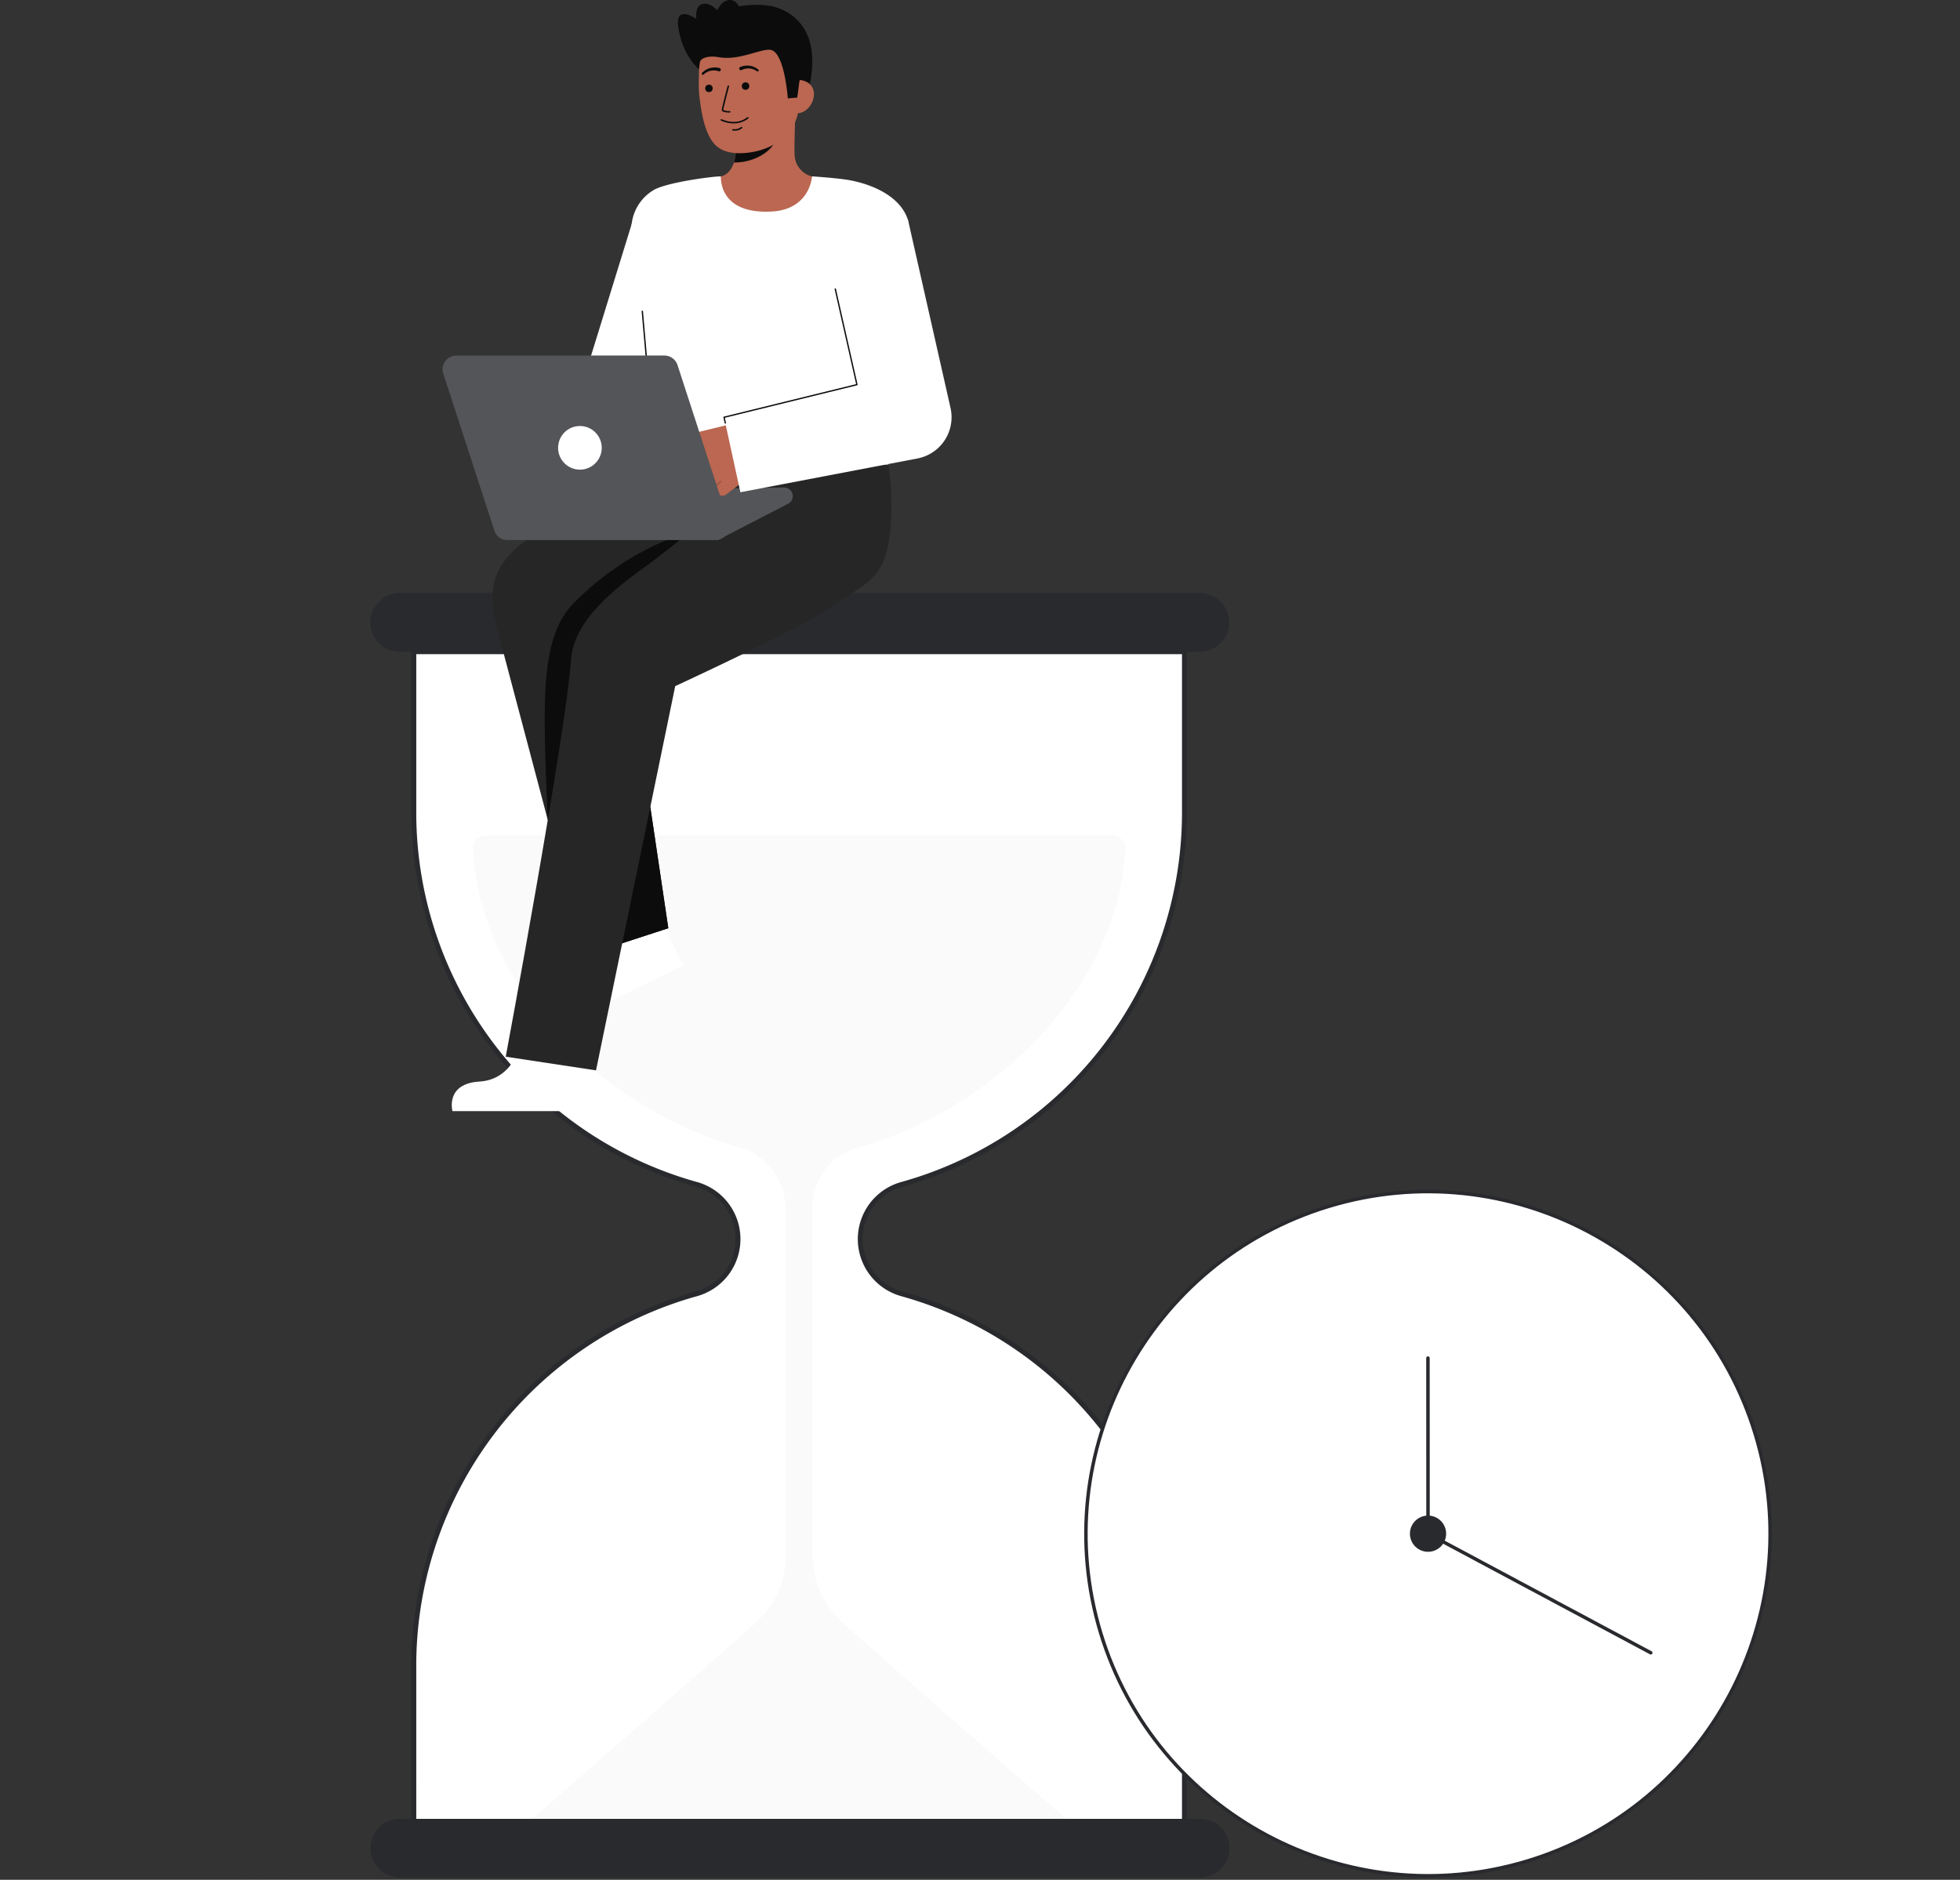 <svg id="Layer_1" data-name="Layer 1" xmlns="http://www.w3.org/2000/svg" viewBox="0 0 805.177 772.246">
  <rect x="0" y="0" width="805.177" height="772.246" fill="#333333" stroke="none"/>
  <g>
    <path d="M126.6,772.246c-84.328,0-145.523-81.195-121.228-161.947,13.739-45.667,41.034-90.225,92.941-117.251C240.358,419.091,227.845,439.37,294.8,315.092s248.424-153.76,343.511-66.218C772.8,372.692,682.336,471.331,767.445,556.439q1.329,1.331,2.624,2.675c76.9,79.846,19.032,213.132-91.821,213.132Z" fill="#292a2e" opacity="0.03"></path>
    <g>
      <path d="M486.571,333.967V267.725H170v66.241a158.342,158.342,0,0,0,116.144,152.6,23.337,23.337,0,0,1,0,44.937A158.34,158.34,0,0,0,170,684.108v66.243H486.571V684.108a158.343,158.343,0,0,0-116.144-152.6,23.336,23.336,0,0,1,0-44.937,158.341,158.341,0,0,0,116.144-152.6" fill="#FFFFFF"></path>
      <path d="M486.571,333.967V267.725H170v66.241a158.342,158.342,0,0,0,116.144,152.6,23.337,23.337,0,0,1,0,44.937A158.34,158.34,0,0,0,170,684.108v66.243H486.571V684.108a158.343,158.343,0,0,0-116.144-152.6,23.336,23.336,0,0,1,0-44.937,158.341,158.341,0,0,0,116.144-152.6" fill="#fff" opacity="0.8"></path>
      <path d="M487.571,751.351H169V684.109A159.653,159.653,0,0,1,285.882,530.542a22.336,22.336,0,0,0,0-43.009A159.657,159.657,0,0,1,169,333.966V266.725H487.571v67.242A159.654,159.654,0,0,1,370.693,487.533a22.336,22.336,0,0,0,0,43.009A159.656,159.656,0,0,1,487.571,684.109Zm-316.567-2H485.571V684.109A157.652,157.652,0,0,0,370.162,532.47a24.335,24.335,0,0,1,0-46.865A157.65,157.65,0,0,0,485.571,333.967V268.725H171v65.241A157.653,157.653,0,0,0,286.413,485.605a24.336,24.336,0,0,1,0,46.865A157.65,157.65,0,0,0,171,684.109Z" fill="#292a2e"></path>
      <path d="M504.962,255.667a12.05,12.05,0,0,1-11.787,12.052c-.092.006-.178.006-.271.006h-328.7c-.093,0-.179,0-.271-.006a12.056,12.056,0,0,1,.271-24.109H492.9A12.058,12.058,0,0,1,504.962,255.667Z" fill="#292a2e"></path>
      <path d="M333.879,639.231l0-143.171a24.841,24.841,0,0,1,17.712-24.355c56.014-15.414,108.125-65.661,110.686-123.378.136-3.095-2.583-5.134-5.681-5.134H199.972c-3.1,0-5.817,2.039-5.681,5.134,2.561,57.717,54.672,107.964,110.686,123.378,7.927,2.193,17.716,11.907,17.716,24.714l0,142.822c0,10.3-3.879,19.046-11.161,26.328-6.013,6.014-96.561,84.78-96.561,84.78H441.6s-91.385-79.665-96.417-84.7C337.9,658.371,333.879,649.529,333.879,639.231Z" fill="#fafafa"></path>
      <path d="M505.047,759.256a12.048,12.048,0,0,1-11.787,12.051c-.092.006-.178.006-.27.006h-328.7c-.092,0-.178,0-.27-.006a12.056,12.056,0,0,1,.27-24.109h328.7A12.058,12.058,0,0,1,505.047,759.256Z" fill="#292a2e"></path>
    </g>
    <g>
      <circle cx="586.641" cy="630.057" r="140.527" fill="#fff"></circle>
      <path d="M627.635,765.217c-74.529,22.6-153.551-19.639-176.155-94.167S471.119,517.5,545.647,494.9,699.2,514.535,721.8,589.063,702.162,742.613,627.635,765.217ZM546.061,496.261c-73.775,22.375-115.592,100.6-93.216,174.375s100.6,115.592,174.376,93.216,115.591-100.6,93.216-174.375S619.837,473.885,546.061,496.261Z" fill="#292a2e"></path>
      <circle cx="586.641" cy="630.057" r="123.722" fill="#FFFFFF" opacity="0.45"></circle>
      <circle cx="586.641" cy="630.057" r="7.439" fill="#292a2e"></circle>
      <path d="M678.348,679.663a.709.709,0,0,1-.543-.054l-91.5-48.924a.712.712,0,0,1-.377-.628l-.031-72.134a.713.713,0,0,1,1.426,0l.031,71.707,91.123,48.723a.713.713,0,0,1-.129,1.311Z" fill="#292a2e"></path>
    </g>
    <g>
      <g>
        <path d="M214.06,428.337s-2.92,15.138-17.094,15.982-11.1,12.136-11.1,12.136h54.166V429.392Z" fill="#FFFFFF"></path>
        <path d="M244.964,382.8s4.062,14.873-8.284,21.886-4.6,15.79-4.6,15.79l48.6-23.91-11.945-24.283Z" fill="#FFFFFF"></path>
        <path d="M239.822,392.634,203.2,254.453c-2.78-15.265,1.4-21.882,7.848-28.31,11.322-11.293,58.236-35.329,58.236-35.329l56.282-.153c14.924,0,29.6,14.716,29.6,29.639s-15.172,27.579-30.1,27.579L255.758,254.8l18.787,126.523Z" fill="#262626"></path>
        <polygon points="274.545 381.318 267.149 331.508 229.679 354.365 239.822 392.634 274.545 381.318" fill="#0c0c0c"></polygon>
        <path d="M283.039,218.777s-23.66,5.273-47.092,28.705c-14.207,14.207-13.042,39.917-10.911,89.364l23.273-34.375,25.526-46.037Z" fill="#0c0c0c"></path>
        <path d="M364.958,190.644l-38.222-.18-.015.5H315.147s-28.99,26.678-52.332,43.489c-16.978,12.227-27.335,23.884-28.231,36.589-2.185,30.971-26.825,163.06-26.825,163.06l37.083,5.615,32.541-157.856s50.887-23.458,62.657-31.622c11.083-7.687,18.912-10.659,22.579-19.048C368.954,216.705,364.958,190.644,364.958,190.644Z" fill="#262626"></path>
      </g>
      <path d="M322.077,200.273l-62.007.821,34.783,20.775L323.8,206.923A3.535,3.535,0,0,0,322.077,200.273Z" fill="#292a2e"></path>
      <path d="M322.077,200.273l-62.007.821,34.783,20.775L323.8,206.923A3.535,3.535,0,0,0,322.077,200.273Z" fill="#fff" opacity="0.2"></path>
      <path d="M260.425,89.032,242.888,145.86l-35.129,45.994L228.28,215.41l41.793-46.646a14.442,14.442,0,0,0,4.376-5.776l.652-1.575,24.137-58.406Z" fill="#FFFFFF"></path>
      <g>
        <g>
          <path d="M287.443,28.708s-7.067-5.334-8.818-17.612c-1.356-9.507,7.413-3.348,7.413-3.348s-.909-6.854,4.083-6.174,7.791,7.881,7.791,7.881" fill="#0c0c0c"></path>
          <path d="M315.936,2.376s24.78,2.657,15.822,36.235l-2.193.147-4.451.3" fill="#0c0c0c"></path>
          <path id="sk" d="M291.593,73.679c.109-.014,1.318,20.047,24.623,18.3,16.134-1.209,21.886-18.326,22.256-18.326-1.74-.37-3.889-.931-4.744-1.124a9.411,9.411,0,0,1-7.2-7.915c-.472-2.843.329-17.39.082-20.267l-24.765,5.527c.346,6.076,2.768,20.162-5.721,22.655C294.712,72.94,293.191,73.319,291.593,73.679Z" fill="#bb6751"></path>
          <path id="sh" d="M301.5,66.771a17.956,17.956,0,0,0,.745-3.844,40.956,40.956,0,0,0-.162-8.94,27.153,27.153,0,0,0,13.687-6c.46,1.7,2.989,9.119,2.289,10.733C316.733,61.775,310.514,66.771,301.5,66.771Z" fill="#0c0c0c" opacity="1"></path>
          <path d="M306.609,62.8c9.771-.876,21.464-7.049,21.633-20.311l.152-11.967c.169-13.262-6.66-24.1-19.147-24.261h0C296.76,6.1,287.289,16.735,287.121,30l-.068,5.3a40.213,40.213,0,0,0,.4,5.438c.641,4.765,1.633,12.012,4.868,16.913C295.372,62.274,300.367,63.36,306.609,62.8Z" fill="#bb6751"></path>
          <path d="M302.076,50.678a12.87,12.87,0,0,1-5.866-1.121.315.315,0,0,1,.247-.579c3.966,1.691,7.567,1.443,10.413-.716a2.059,2.059,0,0,1,.179-.127.315.315,0,0,1,.314.547c-.023.014-.06.043-.112.082A9.441,9.441,0,0,1,302.076,50.678Z" fill="#0c0c0c" opacity="1"></path>
          <path d="M302.17,53.666a6.47,6.47,0,0,1-1.092-.026.315.315,0,0,1,.066-.627,4.081,4.081,0,0,0,3.268-.811.315.315,0,0,1,.446.445A4.27,4.27,0,0,1,302.17,53.666Z" fill="#0c0c0c" opacity="1"></path>
          <circle cx="291.244" cy="36.307" r="1.538" fill="#0c0c0c"></circle>
          <circle cx="306.272" cy="35.364" r="1.538" fill="#0c0c0c"></circle>
          <path d="M327.415,46.519c3.795.049,6.923-3.972,6.971-7.767s-3-5.926-6.8-5.975L325.6,35.3l-1.45,11.183Z" fill="#bb6751"></path>
          <g>
            <path d="M323.64,40.422s-1.282-18.766-6.972-19.925c-3.79-.772-12.98,4.6-21.493,2.98-3.724-.71-7.26.212-7.619,1.971-.143.7-2.463-9.313,3.369-16.91,4.643-6.048,19.839-7.756,26.752-5.772C336.819,8.257,328.372,33.6,328.372,33.6l-.853,6.47Z" fill="#0c0c0c"></path>
            <g opacity="1">
              <path d="M299.782,46.249h-.024c-1.223-.012-3.273-.169-3.264-1.084.008-.758,2.165-8.92,2.411-9.848a.312.312,0,0,1,.6.16c-.959,3.615-2.386,9.179-2.392,9.694a5.607,5.607,0,0,0,2.648.455.311.311,0,0,1,.018.622Z" fill="#0c0c0c"></path>
            </g>
            <path d="M295.61,27.967a7.405,7.405,0,0,0-3.927,0,6.54,6.54,0,0,0-1.787.782,7.7,7.7,0,0,0-1.492,1.218.454.454,0,0,0,.617.665l.027-.024a6.669,6.669,0,0,1,1.36-.975,5.486,5.486,0,0,1,1.545-.564,6.187,6.187,0,0,1,3.2.179l.044.015a.681.681,0,0,0,.454-1.285Z" fill="#0c0c0c"></path>
            <path d="M304.711,28.739a6.151,6.151,0,0,1,3.148-.6,5.44,5.44,0,0,1,1.607.353,6.677,6.677,0,0,1,1.477.784l.03.019a.453.453,0,0,0,.523-.739,7.641,7.641,0,0,0-1.641-1.009,6.537,6.537,0,0,0-1.875-.537,7.4,7.4,0,0,0-3.892.522.681.681,0,0,0,.542,1.25l.038-.018Z" fill="#0c0c0c"></path>
          </g>
          <ellipse cx="299.003" cy="7.562" rx="7.648" ry="5.196" transform="translate(230.45 298.698) rotate(-78.199)" fill="#0c0c0c"></ellipse>
        </g>
        <path d="M262.639,117.766c.734,8.623,5.939,62.426,6.644,73.048h95.633c.55-9.58,3.017-51.472,5.1-70.207,1.989-17.877,4.778-26.013,2.487-31.568-4.041-9.8-16.9-14.174-25.611-15.353-5.318-.72-13.317-1.236-13.317-1.236s-.677,13.7-16.826,14.462C294.766,87.95,296.234,72.45,296.125,72.45c-3.561,0-22.947,2.589-27.794,5.749a18.63,18.63,0,0,0-8.949,16.13C259.29,100.762,261.805,107.985,262.639,117.766Z" fill="#FFFFFF"></path>
        <path d="M267.488,169.613a.273.273,0,0,1-.271-.249l-3.623-41.439a.272.272,0,0,1,.247-.3.268.268,0,0,1,.3.248l3.624,41.439a.272.272,0,0,1-.248.295Z" fill="#0c0c0c"></path>
        <g id="b_4_ha">
          <path d="M274.422,193.684l13.131-10.654-2.209.625a2.927,2.927,0,0,1-3.514-1.9,2.819,2.819,0,0,1,2.045-3.544l27.586-6.71,2.373,8.788A14.192,14.192,0,0,1,308.7,195.3l-10.222,7.713a2.886,2.886,0,0,1-3.651-.069,2.817,2.817,0,0,1-.7-3.266.244.244,0,0,1-.165-.314l-1.883,1.427a2.925,2.925,0,0,1-3.98-.331,2.816,2.816,0,0,1-.011-3.624.262.262,0,0,1-.084-.029l-.774.586a2.887,2.887,0,0,1-3.651-.07,2.821,2.821,0,0,1-.313-3.9.356.356,0,0,1-.027-.051l-5.468,4.436a2.658,2.658,0,1,1-3.35-4.128Z" fill="#bb6751"></path>
          <path id="b_4_ha_sh" d="M283.574,193.532a.259.259,0,0,0,.08-.046l5.261-4.37a.265.265,0,0,0-.338-.408l-5.262,4.371a.265.265,0,0,0,.259.453Z" fill="#0a0a0a" opacity="0.2"></path>
          <path id="b_4_ha_sh-2" data-name="b_4_ha_sh" d="M288.211,196.834a.289.289,0,0,0,.078-.044l4.162-3.4a.265.265,0,0,0-.335-.41l-4.162,3.4a.265.265,0,0,0,.257.454Z" fill="#0a0a0a" opacity="0.2"></path>
          <path id="b_4_ha_sh-3" data-name="b_4_ha_sh" d="M294.3,199.686a.268.268,0,0,0,.083-.048l1.928-1.654a.264.264,0,1,0-.345-.4l-1.928,1.653a.265.265,0,0,0,.262.45Z" fill="#0a0a0a" opacity="0.2"></path>
        </g>
        <path d="M390.479,167.59l-.1-.448-17.453-77.2-34.533,7.806,13.624,60.264L297.438,171.42l6.716,30.8,72.73-13.874c.166-.033.4-.082.571-.119A17.252,17.252,0,0,0,390.479,167.59Z" fill="#FFFFFF"></path>
        <path d="M297.171,171.476a.272.272,0,0,1,.2-.32l54.333-13.343-8.835-39.02a.272.272,0,0,1,.531-.12l8.894,39.28a.272.272,0,0,1-.2.325l-54.337,13.344s.364,1.588.467,2.121a.265.265,0,0,1-.526.062C297.573,173.221,297.171,171.476,297.171,171.476Z" fill="#0c0c0c"></path>
        <g>
          <path d="M299.3,214.479l-20.984-64.5a5.647,5.647,0,0,0-5.369-3.9H187.459a5.645,5.645,0,0,0-5.369,7.392l20.984,64.5a5.644,5.644,0,0,0,5.369,3.9h85.489A5.646,5.646,0,0,0,299.3,214.479Z" fill="#292a2e"></path>
          <path d="M299.3,214.479l-20.984-64.5a5.647,5.647,0,0,0-5.369-3.9H187.459a5.645,5.645,0,0,0-5.369,7.392l20.984,64.5a5.644,5.644,0,0,0,5.369,3.9h85.489A5.646,5.646,0,0,0,299.3,214.479Z" fill="#fff" opacity="0.2"></path>
          <circle cx="238.233" cy="183.974" r="8.966" fill="#fff"></circle>
        </g>
      </g>
    </g>
  </g>
</svg>
